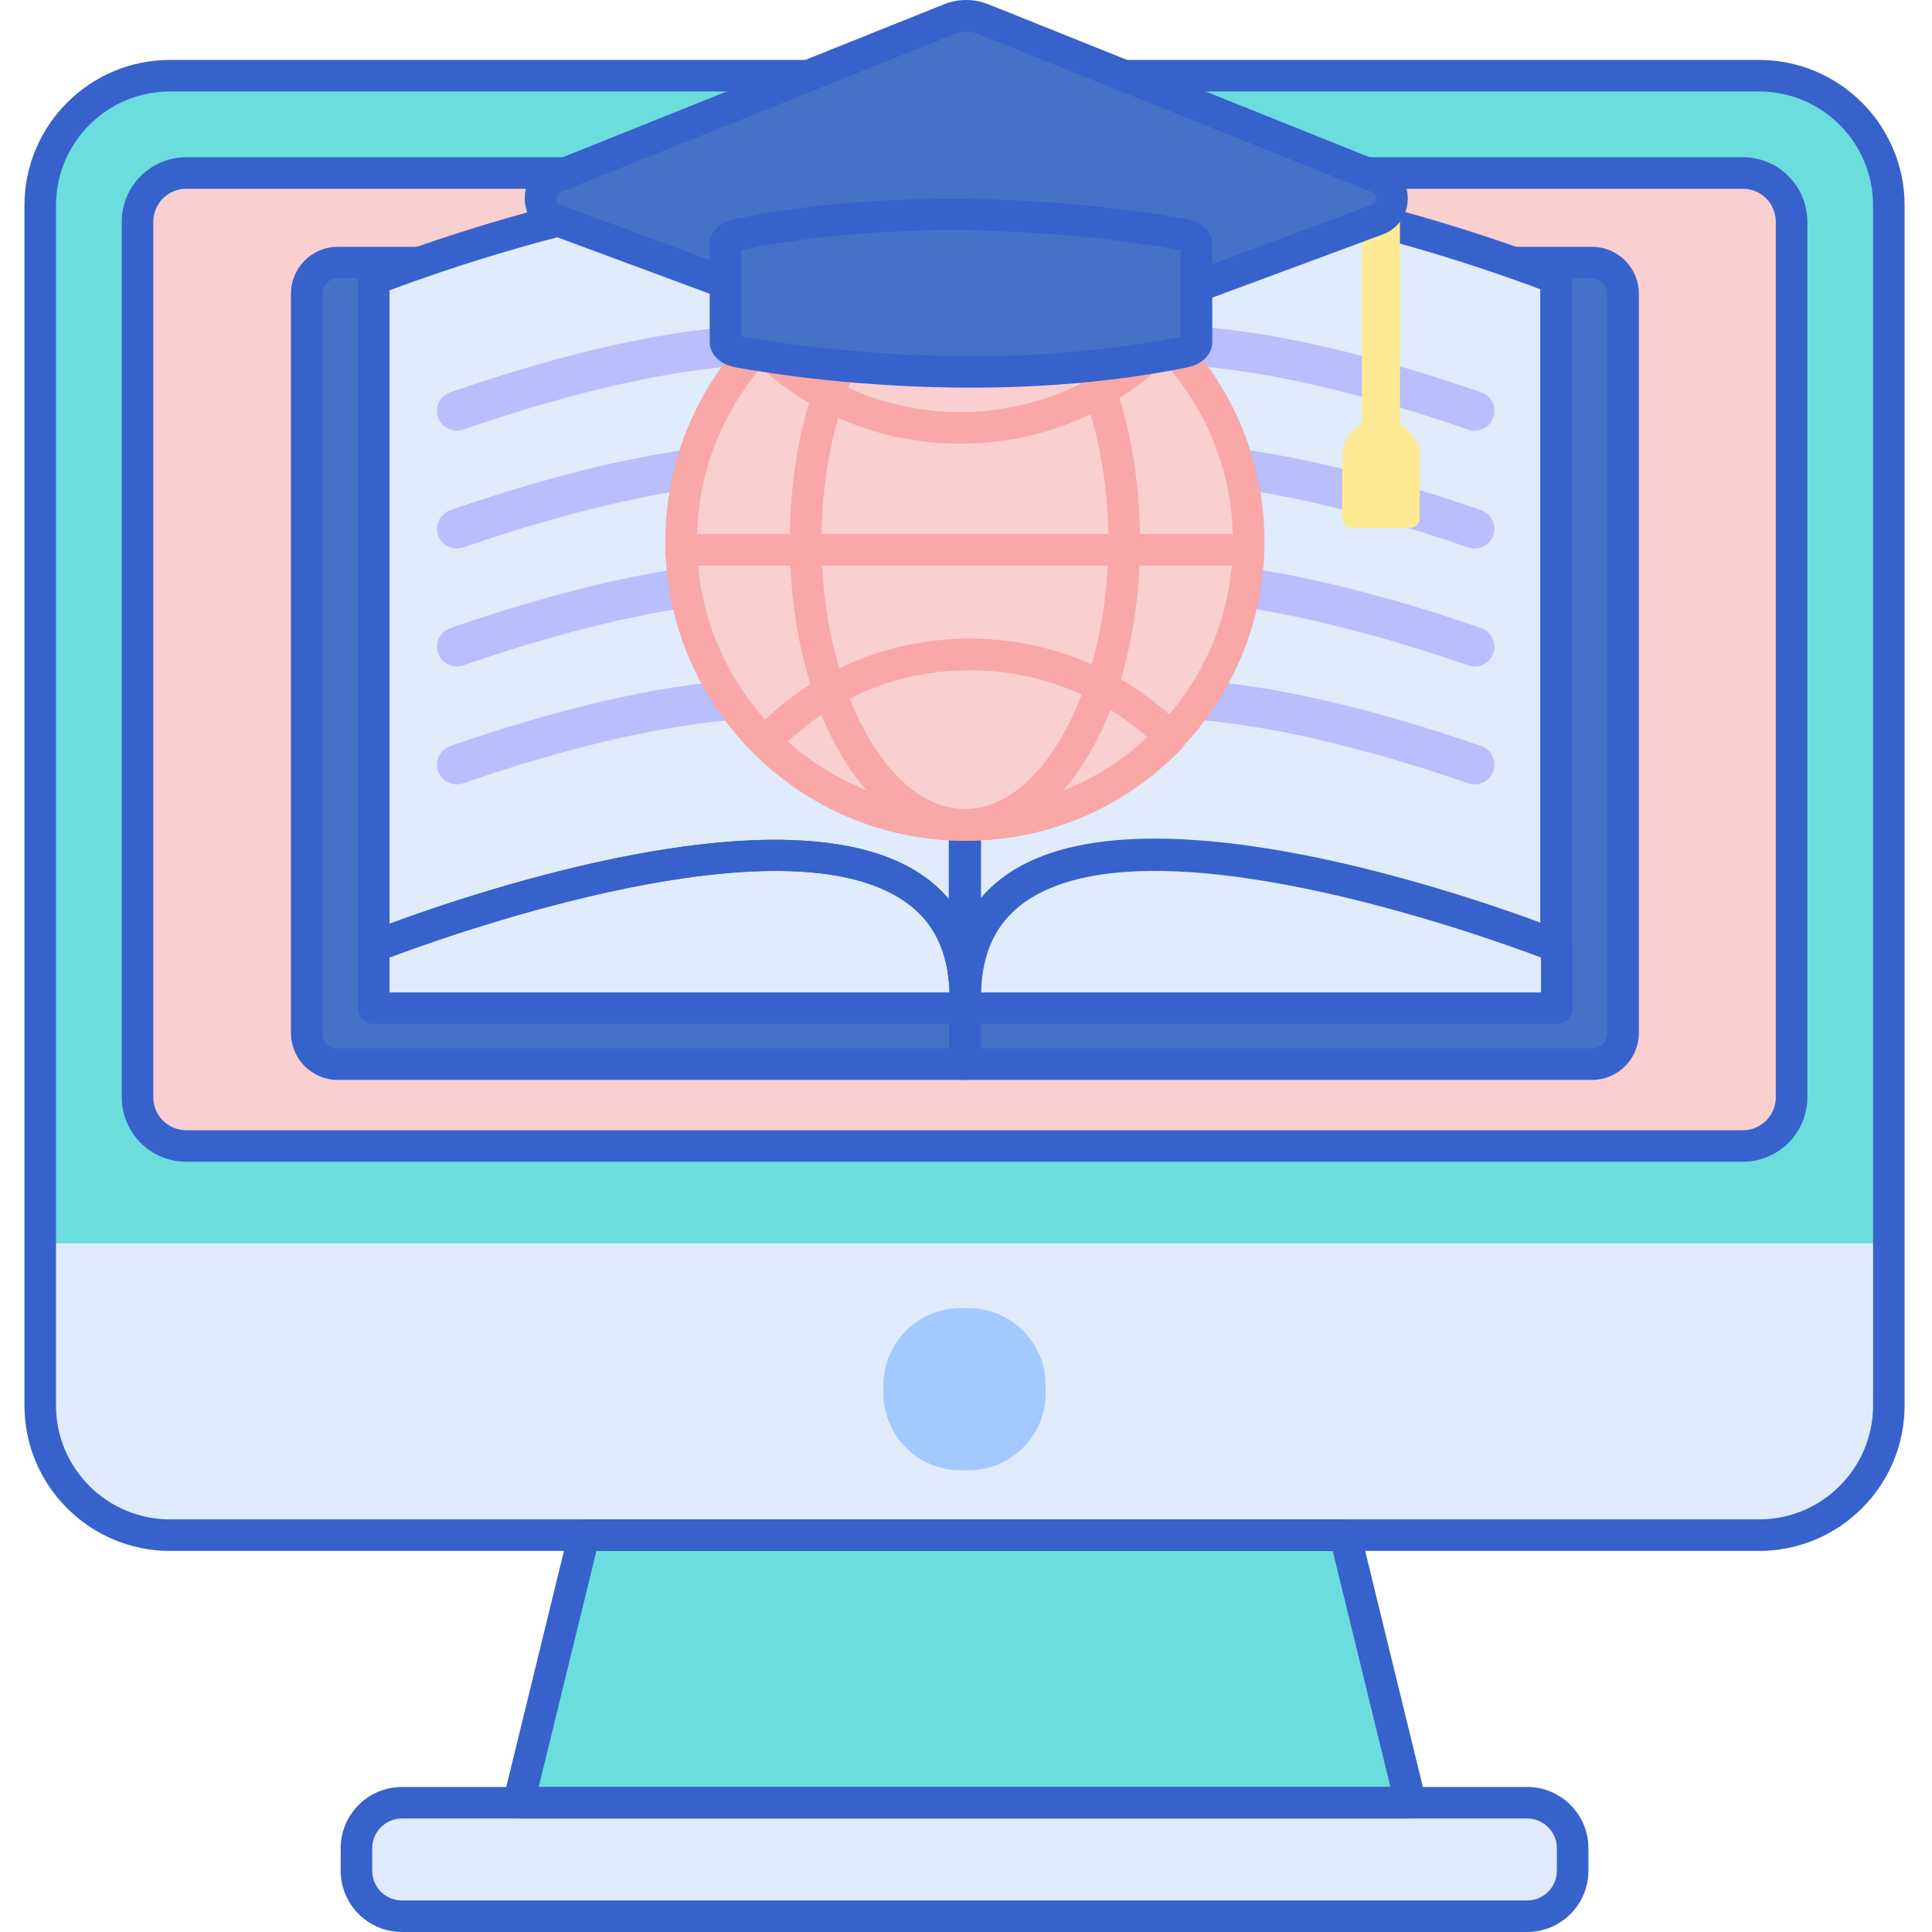 <svg height="490pt" viewBox="-6 0 490 490.207" width="490pt" xmlns="http://www.w3.org/2000/svg"><path d="m440.242 389.516h-403.223c-18.18 0-32.914-14.738-32.914-32.914v-304.477c0-18.18 14.738-32.918 32.914-32.918h403.227c18.18 0 32.914 14.738 32.914 32.918v304.473c0 18.18-14.738 32.918-32.918 32.918zm0 0" fill="#6bdddd"/><path d="m28.793 278.426v-222.184c0-6.82 5.523-12.344 12.344-12.344h394.992c6.82 0 12.344 5.523 12.344 12.344v222.184c0 6.816-5.523 12.344-12.344 12.344h-394.992c-6.82-.004-12.344-5.527-12.344-12.344zm0 0" fill="#f9cfcf"/><path d="m397.836 270.008h-159.074v-203.387h159.074c4.355 0 7.887 3.531 7.887 7.887v187.617c0 4.352-3.531 7.883-7.887 7.883zm0 0" fill="#4671c6"/><path d="m397.84 274.008h-159.074c-2.207 0-4-1.793-4-4v-203.387c0-2.207 1.793-4 4-4h159.074c6.551 0 11.883 5.332 11.883 11.887v187.617c0 6.551-5.332 11.883-11.883 11.883zm-155.078-8h155.074c2.141 0 3.883-1.742 3.883-3.887v-187.613c0-2.145-1.742-3.887-3.883-3.887h-155.074zm0 0" fill="#3762cc"/><path d="m388.895 240.199v15.609h-150.016c-3.699-76.887 150.016-15.609 150.016-15.609zm0 0" fill="#e0ebfc"/><path d="m238.816 79.324v-2.281h.277c8.93-62.484 149.621-6.41 149.621-6.41v169.262s-144.09-57.441-149.898 8.688v-162.34h-.117c-.121-2.445-.074-4.746.117-6.918zm0 0" fill="#e0ebfc"/><path d="m4.102 315.453v41.148c0 18.18 14.738 32.914 32.918 32.914h403.223c18.18 0 32.914-14.738 32.914-32.914v-41.148zm0 0" fill="#e0ebfc"/><path d="m381.379 486.207h-285.496c-6.375 0-11.547-5.172-11.547-11.547v-5.707c0-6.375 5.172-11.547 11.547-11.547h285.496c6.375 0 11.547 5.172 11.547 11.547v5.707c0 6.379-5.168 11.547-11.547 11.547zm0 0" fill="#e0ebfc"/><path d="m142.078 389.52-16.594 67.887h226.297l-16.594-67.887zm0 0" fill="#6bdddd"/><path d="m381.379 490.207h-285.496c-8.57 0-15.547-6.973-15.547-15.547v-5.707c0-8.574 6.977-15.547 15.547-15.547h285.496c8.574 0 15.547 6.973 15.547 15.547v5.707c0 8.574-6.973 15.547-15.547 15.547zm-285.496-28.801c-4.16 0-7.547 3.383-7.547 7.543v5.711c0 4.16 3.387 7.543 7.547 7.543h285.496c4.164 0 7.547-3.383 7.547-7.543v-5.711c0-4.16-3.383-7.543-7.547-7.543zm0 0" fill="#3762cc"/><path d="m351.781 461.406h-226.297c-1.23 0-2.391-.566-3.148-1.531-.758-.965-1.031-2.227-.738-3.422l16.598-67.883c.438-1.793 2.039-3.051 3.883-3.051h193.109c1.844 0 3.449 1.258 3.883 3.051l16.598 67.883c.293 1.195.02 2.457-.738 3.422-.758.965-1.918 1.531-3.148 1.531zm-221.203-8h216.109l-14.641-59.887h-186.828zm0 0" fill="#3762cc"/><path d="m239.688 373.059h-2.113c-10.734 0-19.516-8.781-19.516-19.516v-2.113c0-10.734 8.781-19.516 19.516-19.516h2.113c10.734 0 19.516 8.781 19.516 19.516v2.113c.004 10.73-8.781 19.516-19.516 19.516zm0 0" fill="#a4c9ff"/><path d="m238.676 270.008h-159.07c-4.355 0-7.883-3.531-7.883-7.887v-187.613c0-4.355 3.527-7.887 7.883-7.887h159.074v203.387zm0 0" fill="#4671c6"/><path d="m238.68 274.008h-159.078c-6.551 0-11.879-5.332-11.879-11.887v-187.613c0-6.555 5.328-11.887 11.879-11.887h159.074c2.211 0 4 1.793 4 4v203.387c.004 2.207-1.789 4-3.996 4zm-159.078-203.387c-2.137 0-3.879 1.742-3.879 3.887v187.617c0 2.141 1.742 3.883 3.879 3.883h155.074v-195.387zm0 0" fill="#3762cc"/><path d="m88.73 240.199s153.719-61.277 150.02 15.609h-150.02zm0 0" fill="#e0ebfc"/><path d="m238.629 79.613v-2.277h-.277c-8.93-62.488-149.621-6.414-149.621-6.414v169.262s144.09-57.438 149.898 8.688v-162.34h.117c.121-2.445.074-4.746-.117-6.918zm0 0" fill="#e0ebfc"/><path d="m388.898 259.809h-150.02c-2.133 0-3.891-1.676-3.996-3.809-.719-14.98 4.094-26.266 14.301-33.555 37.555-26.793 136.98 12.359 141.195 14.039 1.52.605 2.52 2.078 2.52 3.715v15.609c0 2.207-1.793 4-4 4zm-146.07-8h142.07v-8.859c-15.691-5.906-100.109-36.086-131.066-13.988-7.113 5.074-10.73 12.57-11.004 22.848zm0 0" fill="#3762cc"/><path d="m238.816 252.582c-.059 0-.117 0-.176-.004-2.141-.094-3.824-1.855-3.824-3.996v-161.387c-.062-.246-.102-.5-.117-.762-.121-2.508-.078-4.957.117-7.281v-2.109c0-.738.203-1.438.555-2.031 1.891-10.66 7.504-18.754 16.695-24.074 39.523-22.879 134.121 14.383 138.129 15.98 1.52.605 2.52 2.078 2.52 3.715v169.262c0 1.324-.66 2.562-1.758 3.309-1.098.742-2.496.895-3.723.406-.961-.383-96.348-37.965-131.91-16.062-7.574 4.664-11.668 11.66-12.523 21.387-.184 2.07-1.922 3.648-3.984 3.648zm48.113-39.801c36.746 0 82.129 15.516 97.785 21.305v-160.703c-15.281-5.754-95.809-34.531-128.641-15.52-7.48 4.332-11.738 10.793-13.02 19.746-.047.316-.129.621-.238.906v.809c0 .117-.008.234-.016.352-.156 1.746-.203 3.582-.145 5.48.102.348.16.711.16 1.09v141.562c2.293-2.711 5.07-5.074 8.316-7.074 9.34-5.75 21.957-7.953 35.797-7.953zm-48.113-133.457h.02zm0 0" fill="#3762cc"/><path d="m440.242 393.516h-403.223c-20.355 0-36.918-16.559-36.918-36.914v-304.477c0-20.355 16.562-36.918 36.918-36.918h403.223c20.355 0 36.914 16.562 36.914 36.918v304.473c.004 20.355-16.559 36.918-36.914 36.918zm-403.223-370.309c-15.945 0-28.918 12.973-28.918 28.918v304.473c0 15.945 12.973 28.918 28.918 28.918h403.223c15.945 0 28.914-12.973 28.914-28.918v-304.473c0-15.945-12.969-28.918-28.914-28.918zm0 0" fill="#3762cc"/><path d="m436.129 294.77h-394.992c-9.012 0-16.344-7.332-16.344-16.344v-222.184c0-9.012 7.332-16.344 16.344-16.344h394.992c9.012 0 16.344 7.332 16.344 16.344v222.184c0 9.012-7.332 16.344-16.344 16.344zm-394.992-246.871c-4.602 0-8.344 3.742-8.344 8.344v222.184c0 4.598 3.742 8.344 8.344 8.344h394.992c4.602 0 8.344-3.746 8.344-8.344v-222.184c0-4.602-3.742-8.344-8.344-8.344zm0 0" fill="#3762cc"/><path d="m238.75 259.809h-150.02c-2.207 0-4-1.793-4-4v-15.609c0-1.637 1-3.109 2.52-3.715 4.215-1.68 103.633-40.836 141.191-14.039 10.211 7.289 15.023 18.578 14.305 33.555-.105 2.133-1.863 3.809-3.996 3.809zm-146.02-8h142.07c-.277-10.273-3.895-17.773-11.004-22.848-30.953-22.094-115.379 8.082-131.066 13.988zm0 0" fill="#3762cc"/><path d="m238.629 252.871c-2.062 0-3.801-1.578-3.984-3.648-.855-9.727-4.953-16.723-12.527-21.387-35.582-21.918-130.945 15.676-131.906 16.062-1.227.488-2.625.336-3.723-.406-1.098-.742-1.758-1.984-1.758-3.312v-169.258c0-1.641 1-3.109 2.52-3.719 4.008-1.594 98.609-38.855 138.129-15.977 9.191 5.32 14.801 13.414 16.695 24.07.352.598.555 1.293.555 2.035v2.105c.195 2.328.234 4.773.117 7.285-.016.27-.051.527-.117.781v161.367c0 2.141-1.684 3.902-3.824 3.996-.059.004-.121.004-.176.004zm-145.898-179.199v160.703c21.547-7.969 99.441-34.371 133.582-13.352 3.246 2 6.023 4.359 8.316 7.074v-141.566c0-.387.055-.766.16-1.121.055-1.887.008-3.715-.145-5.449-.008-.113-.016-.23-.016-.352v-.805c-.113-.289-.195-.59-.238-.906-1.281-8.957-5.543-15.414-13.023-19.75-32.848-19.016-113.359 9.77-128.637 15.523zm146.02 12.859h.02zm0 0" fill="#3762cc"/><g fill="#b9befc"><path d="m109.793 109.262c-2.07 0-4.008-1.297-4.727-3.363-.902-2.613.484-5.461 3.09-6.363 36.465-12.613 85.855-24.758 114.105-10.973 2.484 1.211 3.512 4.203 2.301 6.688-1.211 2.48-4.203 3.512-6.684 2.297-26.492-12.93-78.07 1.617-106.453 11.441-.539.184-1.09.273-1.633.273zm0 0"/><path d="m109.793 139.176c-2.07 0-4.008-1.297-4.727-3.363-.902-2.613.484-5.461 3.09-6.363 36.465-12.613 85.855-24.758 114.105-10.973 2.484 1.211 3.512 4.203 2.301 6.688-1.211 2.48-4.203 3.512-6.684 2.297-26.492-12.93-78.07 1.617-106.453 11.441-.539.188-1.09.273-1.633.273zm0 0"/><path d="m109.793 169.094c-2.07 0-4.008-1.301-4.727-3.367-.902-2.609.484-5.457 3.09-6.359 36.465-12.617 85.855-24.762 114.105-10.977 2.484 1.211 3.512 4.203 2.301 6.688-1.211 2.48-4.203 3.508-6.684 2.297-26.492-12.93-78.07 1.617-106.453 11.441-.539.188-1.09.277-1.633.277zm0 0"/><path d="m109.793 199.008c-2.07 0-4.008-1.297-4.727-3.363-.902-2.613.484-5.461 3.09-6.363 36.465-12.613 85.855-24.758 114.105-10.973 2.484 1.211 3.512 4.203 2.301 6.688-1.211 2.48-4.203 3.512-6.684 2.297-26.492-12.93-78.07 1.617-106.453 11.441-.539.184-1.09.273-1.633.273zm0 0"/><path d="m368.074 109.262c-.543 0-1.094-.086-1.637-.273-28.383-9.82-79.957-24.367-106.449-11.441-2.484 1.211-5.477.184-6.688-2.297-1.211-2.484-.18-5.477 2.301-6.688 28.25-13.785 77.645-1.641 114.105 10.973 2.609.902 3.996 3.75 3.09 6.363-.715 2.066-2.652 3.363-4.723 3.363zm0 0"/><path d="m368.074 139.176c-.543 0-1.094-.086-1.637-.273-28.383-9.82-79.957-24.367-106.449-11.441-2.484 1.211-5.477.184-6.688-2.297-1.211-2.484-.18-5.477 2.301-6.688 28.25-13.785 77.645-1.641 114.105 10.973 2.609.902 3.996 3.75 3.09 6.363-.715 2.066-2.652 3.363-4.723 3.363zm0 0"/><path d="m368.074 169.094c-.543 0-1.094-.09-1.637-.277-28.383-9.82-79.957-24.367-106.449-11.438-2.484 1.211-5.477.18-6.688-2.301-1.211-2.48-.18-5.477 2.301-6.684 28.246-13.789 77.645-1.645 114.105 10.973 2.609.902 3.996 3.75 3.09 6.363-.715 2.062-2.652 3.363-4.723 3.363zm0 0"/><path d="m368.074 199.008c-.543 0-1.094-.086-1.637-.273-28.383-9.82-79.957-24.367-106.449-11.441-2.484 1.211-5.477.184-6.688-2.297-1.211-2.484-.18-5.477 2.301-6.688 28.25-13.785 77.645-1.641 114.105 10.973 2.609.902 3.996 3.75 3.09 6.363-.715 2.062-2.652 3.363-4.723 3.363zm0 0"/></g><path d="m310.723 137.344c0-39.734-32.238-71.945-72-71.945-39.766 0-72 32.211-72 71.945s32.234 71.945 72 71.945c39.762 0 72-32.211 72-71.945zm0 0" fill="#f9cfcf"/><path d="m238.723 213.328c-41.906 0-76-34.082-76-75.98 0-41.895 34.094-75.98 76-75.98s76 34.086 76 75.98c0 41.898-34.094 75.98-76 75.98zm0-143.961c-37.496 0-68 30.496-68 67.98s30.504 67.98 68 67.98 68-30.496 68-67.98-30.504-67.98-68-67.98zm0 0" fill="#f9a7a7"/><path d="m238.723 213.289c-24.906 0-44.414-33.359-44.414-75.945s19.508-75.945 44.414-75.945c24.902 0 44.414 33.359 44.414 75.945s-19.512 75.945-44.414 75.945zm0-143.891c-19.738 0-36.414 31.113-36.414 67.945 0 36.828 16.676 67.945 36.414 67.945 19.738 0 36.414-31.117 36.414-67.945 0-36.832-16.676-67.945-36.414-67.945zm0 0" fill="#f9a7a7"/><path d="m237.547 112.566c-20.301 0-39.387-7.902-53.742-22.246-1.539-1.539-1.566-4.027-.059-5.598 14.477-15.09 33.961-23.395 54.871-23.395 20.297 0 39.383 7.898 53.738 22.242 1.539 1.539 1.566 4.027.059 5.598-14.477 15.09-33.961 23.398-54.867 23.398zm-45.148-25.137c12.453 11.078 28.336 17.137 45.148 17.137 17.355 0 33.617-6.398 46.215-18.105-12.453-11.078-28.336-17.133-45.148-17.133-17.355 0-33.613 6.398-46.215 18.102zm0 0" fill="#f9a7a7"/><path d="m238.918 213.289c-20.301 0-39.383-7.898-53.742-22.246-1.539-1.539-1.562-4.027-.055-5.598 14.473-15.086 33.957-23.395 54.867-23.395 20.301 0 39.387 7.898 53.738 22.242 1.539 1.539 1.566 4.027.059 5.598-14.473 15.09-33.961 23.398-54.867 23.398zm-45.152-25.137c12.457 11.078 28.336 17.133 45.148 17.133 17.359 0 33.621-6.395 46.219-18.102-12.457-11.078-28.336-17.133-45.148-17.133-17.355.004-33.617 6.398-46.219 18.102zm0 0" fill="#f9a7a7"/><path d="m310.723 143.504h-144c-2.211 0-4-1.793-4-4 0-2.211 1.789-4 4-4h144c2.207 0 4 1.789 4 4 0 2.207-1.793 4-4 4zm0 0" fill="#f9a7a7"/><path d="m349.109 107.48v-57.043c0-2.664-2.152-4.824-4.812-4.824-2.656 0-4.809 2.16-4.809 4.824v57.043c-2.98 1.68-5.012 4.84-5.012 8.504v15.52c0 1.324 1.074 2.402 2.398 2.402h14.844c1.328 0 2.402-1.074 2.402-2.402v-15.52c0-3.664-2.035-6.82-5.012-8.504zm0 0" fill="#ffea94"/><path d="m294.047 59.477c-13.305-2.406-63.125-10.055-112.824-.023-1.973.398-3.25 1.395-3.25 2.48v24.855c0 1.129 1.363 2.133 3.438 2.508 13.301 2.406 63.121 10.055 112.82.023 1.973-.398 3.254-1.395 3.254-2.48v-24.852c0-1.133-1.363-2.137-3.438-2.512zm0 0" fill="#4671c6"/><path d="m240.207 98.359c-27.992 0-50.707-3.531-59.512-5.125-4.082-.738-6.723-3.27-6.723-6.445v-24.801c0-3.148 2.535-5.66 6.457-6.453 50.133-10.121 100.184-2.555 114.328.004h-.004c4.09.742 6.73 3.273 6.73 6.445v24.801c0 3.148-2.539 5.664-6.465 6.457-18.922 3.82-37.84 5.117-54.812 5.117zm-58.234-13.027c.043.012.098.02.148.031 13.793 2.496 62.578 9.875 111.316.035.02 0 .031-.004.047-.008v-21.949c-.051-.008-.098-.02-.152-.027-13.793-2.496-62.574-9.879-111.32-.039-.012.004-.027.008-.039.008zm112.215-21.648h.023zm0 0" fill="#3762cc"/><path d="m343.539 45.051-100.312-40.238c-2.684-1.078-5.668-1.078-8.355 0l-100.285 40.227c-4.797 1.926-4.707 8.887.141 10.684l43.246 16.027v-9.812c0-1.09 1.281-2.082 3.254-2.48 49.699-10.031 99.52-2.387 112.82.023 2.078.375 3.438 1.379 3.438 2.508v10.742l45.918-17.02c4.836-1.793 4.926-8.738.137-10.66zm0 0" fill="#4671c6"/><path d="m297.484 76.727c-.805 0-1.605-.242-2.285-.715-1.074-.75-1.715-1.977-1.715-3.285v-9.285c-.047-.008-.098-.02-.152-.027-13.789-2.496-62.578-9.875-111.316-.039-.016.004-.031.008-.043.008v8.367c0 1.309-.641 2.535-1.715 3.281-1.074.75-2.449.922-3.676.469l-43.246-16.023c-3.77-1.398-6.242-4.93-6.293-8.988-.055-4.066 2.324-7.66 6.055-9.16l100.285-40.23c3.648-1.465 7.68-1.465 11.332 0l100.312 40.242h.004c3.727 1.496 6.102 5.086 6.047 9.148-.055 4.055-2.523 7.578-6.285 8.973l-45.918 17.02c-.449.164-.922.246-1.391.246zm-62.234-26.312c27.992 0 50.703 3.531 59.508 5.125 4.086.742 6.727 3.273 6.727 6.449v4.992l40.527-15.02c.918-.336 1.062-1.133 1.07-1.578.004-.359-.086-1.238-1.031-1.617l-100.312-40.238c-1.734-.695-3.648-.695-5.379 0l-100.285 40.223c-.949.383-1.039 1.266-1.035 1.629.004.359.117 1.238 1.074 1.594l37.859 14.027v-4.012c0-3.148 2.535-5.66 6.457-6.453 18.926-3.82 37.844-5.121 54.82-5.121zm0 0" fill="#3762cc"/></svg>